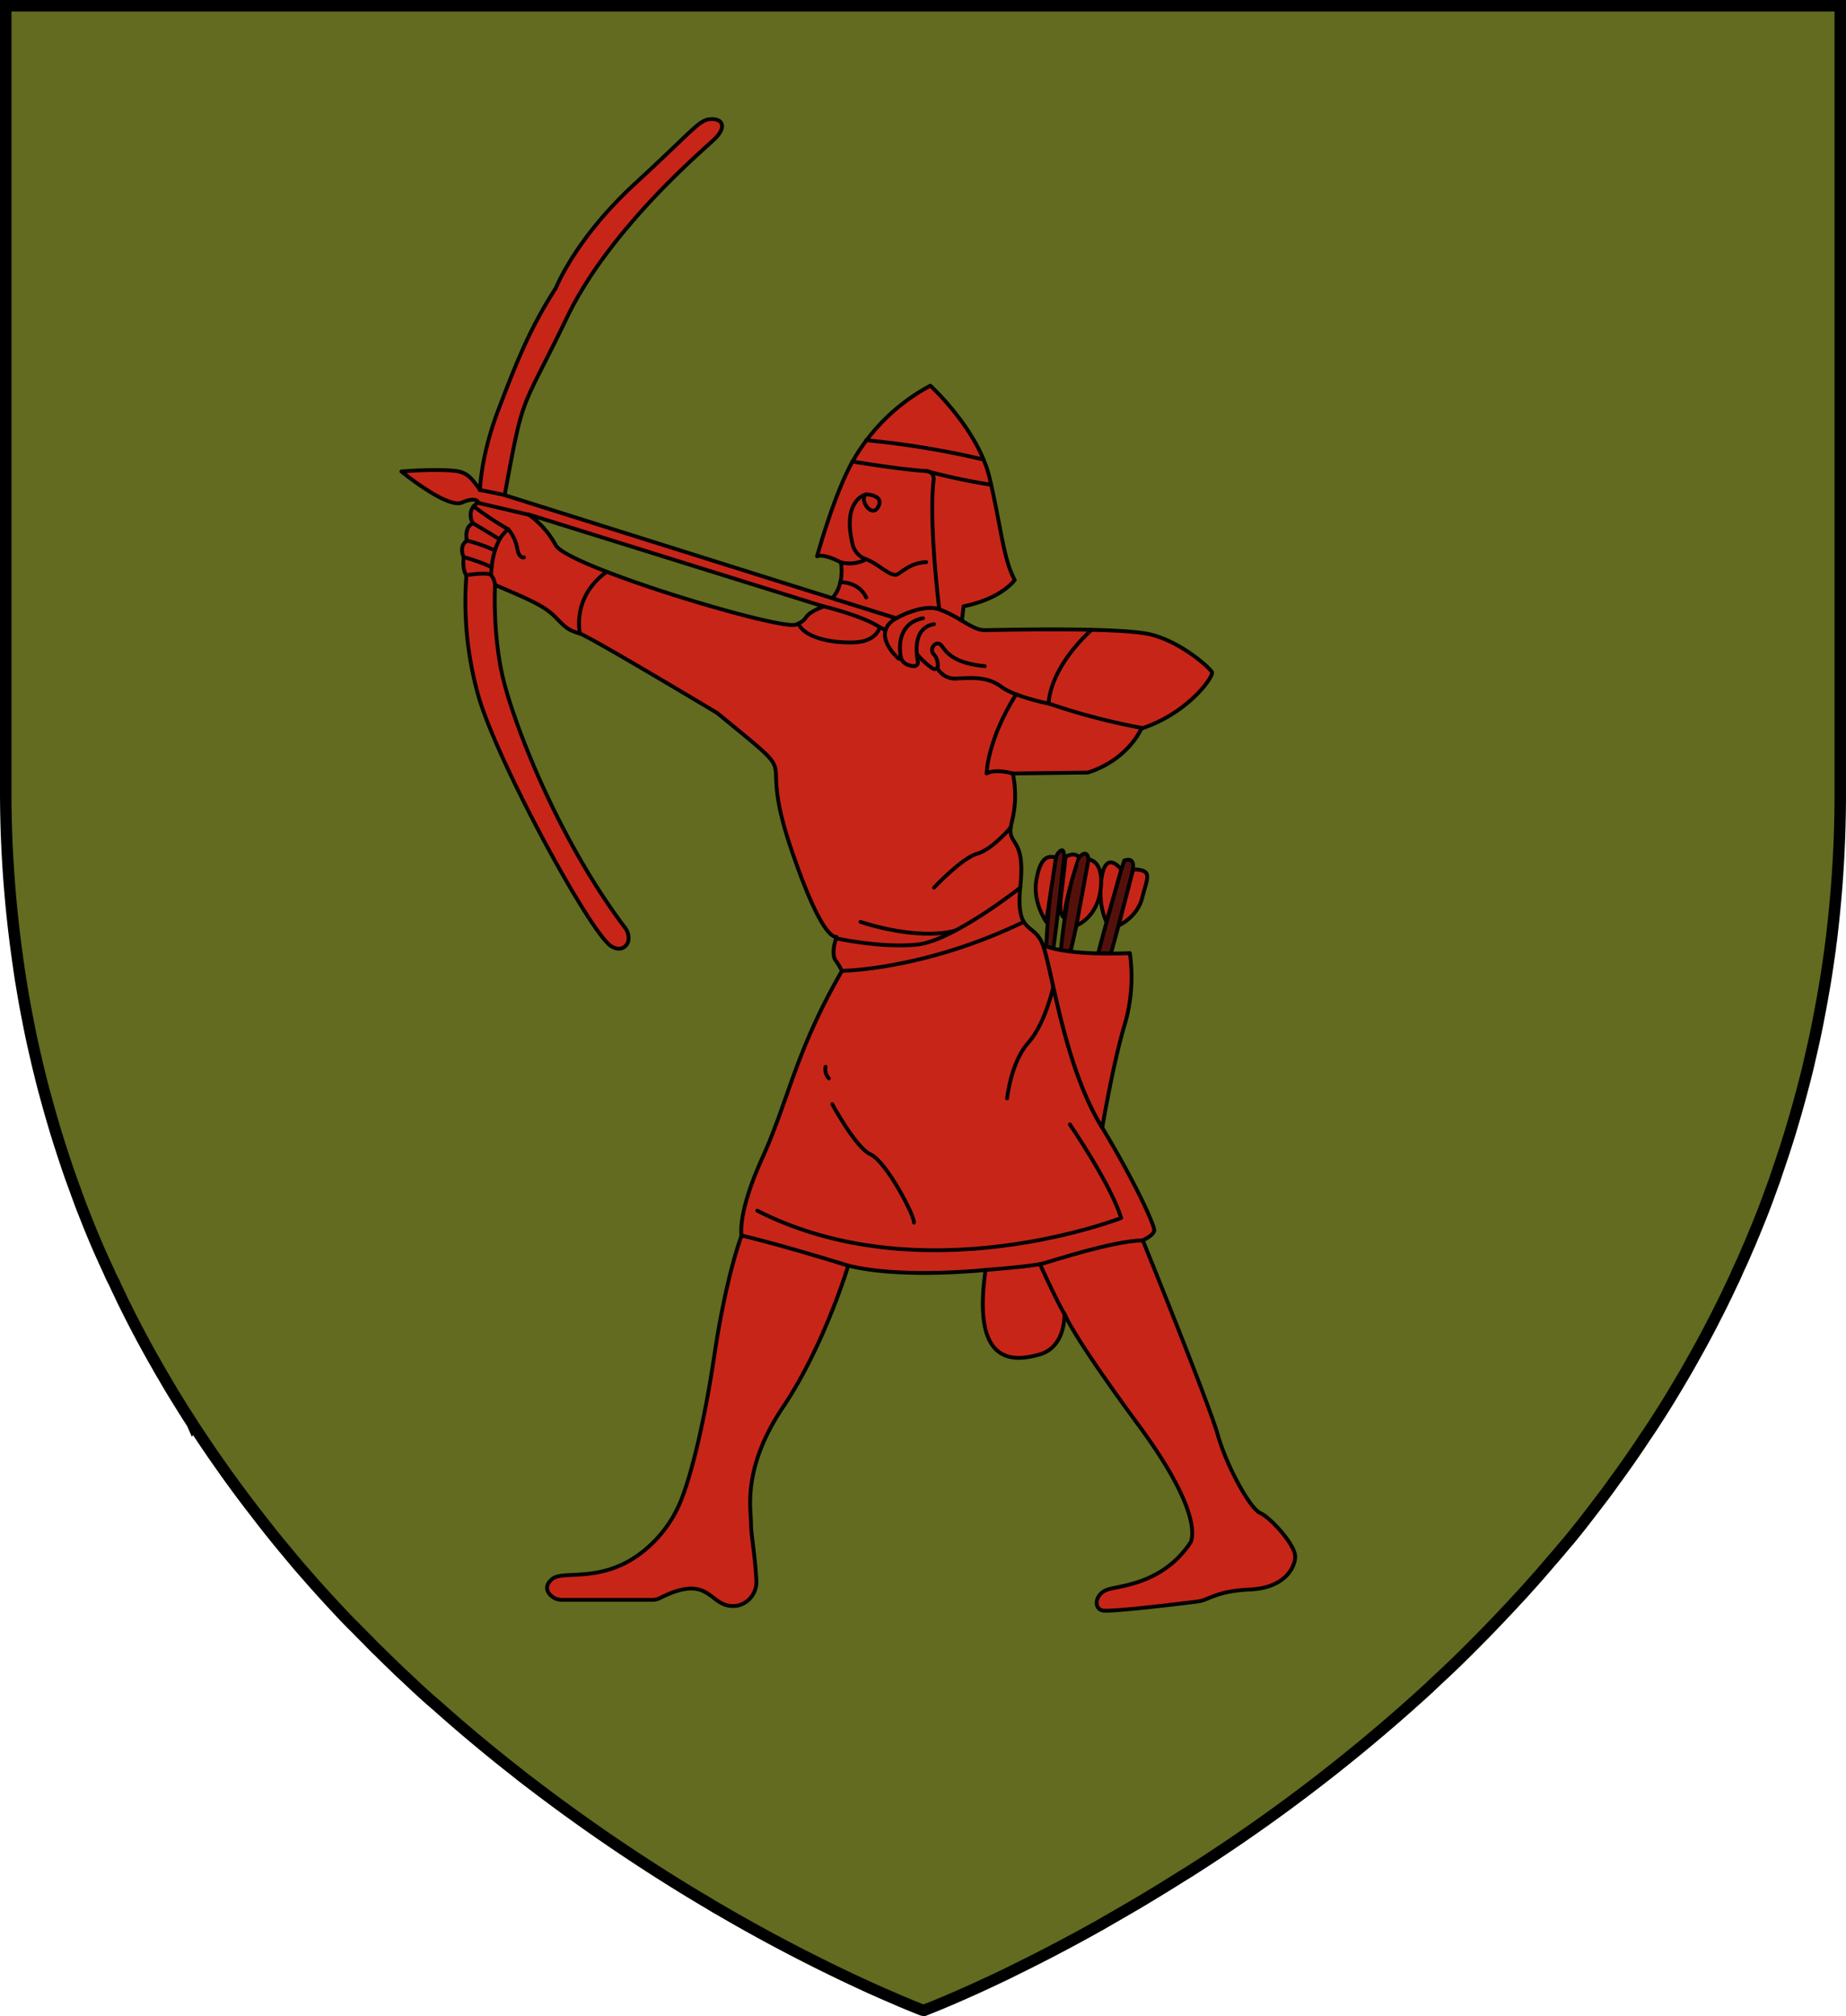 <svg xmlns="http://www.w3.org/2000/svg" viewBox="0 0 483 527.48"><defs><style>.cls-1{fill:#626b1f;}.cls-2{fill:#54110b;stroke-miterlimit:10;}.cls-2,.cls-3,.cls-4,.cls-5{stroke:#000;}.cls-3{fill:#c82519;}.cls-3,.cls-4{stroke-linecap:round;stroke-linejoin:round;}.cls-4,.cls-5{fill:none;}.cls-5{stroke-width:3px;}</style></defs><title>House Tarly</title><g id="Layer_2" data-name="Layer 2"><path class="cls-1" d="M927,122.76V328.6a314.37,314.37,0,0,1-2.28,38c-.11.93-.24,1.86-.36,2.79s-.24,1.86-.39,2.79q-.7,5.05-1.61,10c-.07.44-.15.87-.23,1.31-.15.8-.29,1.6-.45,2.39s-.34,1.8-.51,2.69l-.45,2.22-.24,1.16c-.15.71-.3,1.44-.47,2.15q-.8,3.55-1.61,7l-.58,2.32-.52,2q-1.52,5.88-3.27,11.61c-.29,1-.59,1.94-.9,2.92l-.6,1.88c-.19.63-.39,1.25-.6,1.86l-1.1,3.26c-.37,1.09-.68,2-1,3-.47,1.28-.92,2.55-1.39,3.81-.36,1-.73,2-1.11,3l-.19.49c-.43,1.14-.87,2.25-1.32,3.37s-.87,2.16-1.32,3.19a3.35,3.35,0,0,1-.18.42c-.4,1-.8,2-1.25,3s-.75,1.75-1.13,2.62l-.66,1.49c-.47,1.07-.95,2.12-1.44,3.15s-.9,2-1.36,2.93l-1,2.12c-.3.63-.6,1.25-.91,1.88-.63,1.32-1.31,2.64-2,4q-2.53,5-5.19,9.77l-2,3.57-.11.21q-2.13,3.71-4.33,7.33c-.71,1.2-1.46,2.39-2.18,3.54-.1.16-.19.31-.3.46-.55.89-1.12,1.78-1.69,2.66l-.66,1c-.65,1-1.31,2-2,3l-.13.18c-.66,1-1.32,2-2,3l-.45.67q-2.26,3.28-4.54,6.46l-.31.42c-.8,1.07-1.54,2.14-2.31,3.19s-1.66,2.23-2.5,3.32q-2.29,3-4.61,6l-.8,1c-.73.93-1.48,1.85-2.22,2.76L854,526.61l-.57.69L851,530.1q-2.83,3.32-5.72,6.53c-.75.85-1.52,1.69-2.29,2.51l-2.22,2.39q-3,3.19-5.93,6.24-2.76,2.83-5.53,5.59c-.91.91-1.84,1.82-2.76,2.71s-1.85,1.78-2.78,2.67l-2.28,2.11c-.68.65-1.36,1.28-2.05,1.91a448.64,448.64,0,0,1-61.76,47.47c-.86.55-1.73,1.1-2.58,1.6q-6.42,4.07-12.46,7.63l-2.41,1.4-2.36,1.36-2.34,1.35-2.22,1.28c-8.35,4.68-15.91,8.59-22.38,11.76l-1.61.8c-10.63,5.15-18.11,8.22-21,9.35l-.42.18-.61.23-.14.06h-.08l-.23-.1-.21,0-1.07-.42-.55-.23c-.87-.34-2-.8-3.36-1.38l-.47-.18c-1.76-.8-3.88-1.67-6.33-2.77l-1.39-.61a443.16,443.16,0,0,1-39.74-20.6c-.8-.45-1.61-.92-2.36-1.38a473.14,473.14,0,0,1-44.78-30l-2.62-2c-1-.75-2-1.52-2.95-2.29l-2.81-2.21c-6.19-4.92-12.43-10.15-18.64-15.69L558.08,566q-2.3-2.05-4.59-4.2l-1.67-1.57L550,558.54l-2-1.94c-1.12-1.07-2.24-2.16-3.34-3.26-.84-.8-1.69-1.67-2.52-2.51l-.24-.26q-1.25-1.25-2.5-2.51c-.66-.68-1.32-1.36-2-2l-2-2.07-.13-.15-2.1-2.24q-3.36-3.61-6.66-7.36c-.68-.8-1.36-1.55-2-2.35-.57-.65-1.12-1.28-1.66-1.94l-2-2.39q-4.26-5.11-8.39-10.48-1.13-1.45-2.24-2.92c-1.89-2.47-3.73-5-5.57-7.55l-1.68-2.39c-.13-.16-.24-.34-.36-.5-.59-.85-1.19-1.7-1.77-2.55-.95-1.38-1.89-2.77-2.82-4.17q-1.11-1.64-2.18-3.31l-.15-.24-2.22-3.47c-.07-.13-.15-.24-.22-.37-.71-1.14-1.41-2.27-2.1-3.4s-1.49-2.46-2.21-3.7-1.44-2.39-2.13-3.67q-4.6-8-8.77-16.47c-.35-.69-.69-1.38-1-2.08-.22-.44-.44-.89-.65-1.35-.43-.87-.8-1.75-1.25-2.63a27.17,27.17,0,0,1-1.15-2.47l-.23-.48c-.26-.58-.52-1.16-.8-1.75l-.26-.57c-.26-.58-.52-1.18-.8-1.77q-1.44-3.26-2.78-6.58c-.42-1-.8-2-1.23-3.07-.1-.26-.21-.53-.31-.8-.4-1-.8-2-1.16-3s-.68-1.82-1-2.74l-.23-.65c-.18-.45-.34-.91-.5-1.36q-1-2.69-1.89-5.44c-.21-.6-.4-1.21-.6-1.8-.26-.8-.51-1.54-.75-2.31-.14-.42-.26-.8-.39-1.22-.26-.8-.5-1.6-.75-2.39-.31-1-.61-2.06-.92-3.1-.18-.65-.39-1.28-.57-2-.37-1.28-.74-2.58-1.08-3.89-.19-.68-.37-1.35-.55-2-.13-.5-.26-1-.39-1.51-.32-1.22-.63-2.46-.92-3.7-.18-.7-.35-1.4-.52-2.11-.07-.29-.13-.57-.19-.85-.37-1.55-.71-3.11-1.07-4.69-.26-1.16-.5-2.33-.74-3.5-.14-.71-.29-1.43-.43-2.14s-.32-1.6-.47-2.45a2.13,2.13,0,0,0-.1-.47c-.15-.8-.3-1.64-.45-2.48s-.31-1.84-.47-2.77-.3-1.8-.45-2.71q-.87-5.52-1.56-11.17A314.73,314.73,0,0,1,447,328.58V122.76Z" transform="translate(-445.5 -121.26)"/></g><g id="Layer_9" data-name="Layer 9"><path class="cls-2" d="M732.83,370.7s5.25-19.87,6.83-24.29c0,0,2.83-1.25,2.25,2.25s-5.75,22.07-5.75,22.07Z" transform="translate(-445.5 -121.26)"/><path class="cls-2" d="M723.08,369.83s1.51-15.75,4.26-23.3a3.24,3.24,0,0,1,1.57-1.83c.77-.38,1.52.27,1.43,2.21-.17,3.5-4.73,23.29-4.73,23.29l-2.52-.37" transform="translate(-445.5 -121.26)"/><path class="cls-2" d="M719.24,368.85s1.1-21.73,3-24.24,1.67,1,1.67,1-1.9,17.89-2.82,23.79-1.86-.56-1.86-.56" transform="translate(-445.5 -121.26)"/></g><g id="Layer_5" data-name="Layer 5"><path class="cls-3" d="M775.25,517.12c-2.63-1.12-8.75-12.12-11.13-20.5s-19.62-50.87-19.62-50.87,3.12-1.37,3-2.75-4.26-11.11-13.6-26.72c-.14-.22-.27-.44-.4-.66-9.62-16-12.75-40.87-15.12-47.12s-7.26-2.38-5.88-15.75-4-9.75-2.25-16.5a28,28,0,0,0,.25-12.63l19.62-.24c10.63-3.38,14-11.5,14-11.5,12.5-4.13,19-13.76,18.5-14.76s-7.87-7.87-16.12-9.87-40.38-1.13-43.5-1.13c-1.68,0-3.65-1.16-5.82-2.46a29.91,29.91,0,0,0-5.93-3C686.75,279.12,680,283,680,283l-16-5-86.46-27.2c5.11-27.77,4-20.91,16.38-46.63,11.08-23,35.24-43.37,38.5-46.5s2.24-5.37-.88-5.24-4.25,2.5-19.88,16.87-20.68,27.25-20.68,27.25c-6.82,10.56-10.32,19.44-15.06,31.88s-4.82,21.06-4.82,21.06a25.87,25.87,0,0,0-2.12-2.81,6.36,6.36,0,0,0-4-2.17c-5.24-.68-14.45.1-14.45.1s12,9.82,15.86,8.13,4.26,0,4.26,0c-3.43,2-1.43,5.43-1.43,5.43-2.38,1.07-1.57,4.57-1.57,4.57-2.24,1.5-.81,4.31-.81,4.31-.43,3.44.69,4.75.69,4.75a90.89,90.89,0,0,0,3,31c4.62,17,29.46,62.65,34.88,66,2.62,1.63,4.29-.11,4.51-1.49a4.44,4.44,0,0,0-.91-3.36c-17.56-23.34-28.77-52.74-31.73-64.57-3-12-2.25-25.08-2.25-25.08,9.75,4.13,13.12,5.63,16,8.63s3.5,3.24,6.25,4.12,35.87,20.75,35.87,20.75c24.5,20.13,9.63,6.87,19.38,35.63s12.5,21.37,11.75,23.37-1,4.63-.13,5.75a16.35,16.35,0,0,1,1.63,2.75c-12.13,21-14,33.87-20.75,48.75s-5.5,20.5-5.5,20.5-4,10.12-7.25,32.12C630.1,491.18,627,505.07,624,513a32.54,32.54,0,0,1-11.84,15.35c-10.13,7-19.35,3.7-22.16,6-1.81,1.5-1.53,2.86-.8,3.86a4.25,4.25,0,0,0,3.43,1.61H616.2a4.39,4.39,0,0,0,2-.49c11.86-6,12.69.67,17.44,1.89a6.29,6.29,0,0,0,3.29,0,6.36,6.36,0,0,0,4.46-6.57C643,527.4,642,523,642,519.75c0-3.63-2.38-14.37,8.38-30.37s17.06-37,17.06-37c14.19,3.5,35.94,1.12,35.94,1.12-3.63,24.88,7.12,24.12,14.12,22.12s6.5-10.74,6.5-10.74,1.38,4.74,19.5,29.37S756.88,525,756.88,525c-7,10.25-17.26,11-21.13,12s-4.25,5.25-1.63,5.62,21.88-2,24.76-2.37,4.87-2.75,13.62-3.13,11.75-5.37,11.88-8.5S777.88,518.25,775.25,517.12ZM653.75,284.67c-4,1.58-59.58-15.09-62.83-20.75a23.91,23.91,0,0,0-7.17-8.09L661,279.92C654.67,282.42,657.75,283.08,653.75,284.67Z" transform="translate(-445.5 -121.26)"/><path class="cls-3" d="M739.75,389.38c-2.87,9.56-5.62,25.51-5.85,26.9-.14-.22-.27-.44-.4-.66-9.62-16-12.75-40.87-15.12-47.12,6.63,3,22.74,2.12,22.74,2.12A44.09,44.09,0,0,1,739.75,389.38Z" transform="translate(-445.5 -121.26)"/><path class="cls-3" d="M735,362.44s-2.42-4.38-1.24-11.69,5.11-2,5.11-2Z" transform="translate(-445.5 -121.26)"/><path class="cls-3" d="M738.18,363.4s4.95-2.15,6.2-7.34,3-7.19-2.38-7.37Z" transform="translate(-445.5 -121.26)"/><path class="cls-3" d="M727.13,363.4s5.5-2,6.37-9.59-3.19-7.69-3.19-7.69Z" transform="translate(-445.5 -121.26)"/><path class="cls-3" d="M719.24,362.44s-3.55-5.07-2.61-10.76,2.7-6.76,5.16-6.07Z" transform="translate(-445.5 -121.26)"/><path class="cls-3" d="M723.93,361.31s-1.46-.41-.85-5.27,1.24-10.61,1.24-10.61,2.34-1.5,3.52.19C727.83,345.62,724.57,354.75,723.93,361.31Z" transform="translate(-445.5 -121.26)"/><line class="cls-3" x1="125.56" y1="128.18" x2="132" y2="129.49"/></g><g id="Layer_7" data-name="Layer 7"><path class="cls-3" d="M711,273s-3.38,4.88-13.38,6.88l-.44,3.78a29.91,29.91,0,0,0-5.93-3C686.75,279.12,680,283,680,283l-16-5-.58-.45s3-2.88,2.12-9.12c0,0-4.12-2.38-6.25-1.63,0,0,4.37-16,9.25-24.75a51,51,0,0,1,20.38-19.88s12.5,11.38,15.5,24.13S708,267.5,711,273Z" transform="translate(-445.5 -121.26)"/></g><g id="Layer_8" data-name="Layer 8"><path class="cls-4" d="M668.5,242s13.26,2.2,19.35,2.49a2,2,0,0,1,1.93,2.3c-1.34,11.16,1.47,33.83,1.47,33.83" transform="translate(-445.5 -121.26)"/><path class="cls-4" d="M687.85,244.49a162.63,162.63,0,0,0,17,3.6" transform="translate(-445.5 -121.26)"/><path class="cls-4" d="M672.15,236.43a227.1,227.1,0,0,1,30.68,5.07" transform="translate(-445.5 -121.26)"/><path class="cls-4" d="M672.15,250.58s5.08.22,3,3.5C673.48,256.75,670.14,251.83,672.15,250.58Z" transform="translate(-445.5 -121.26)"/><path class="cls-4" d="M672.15,250.58s-6.32,1.33-3.65,12.75a5.46,5.46,0,0,0,3.65,4.25c3.35,1.25,6.6,5,8.35,3.83s3.78-2.92,7.35-3.08" transform="translate(-445.5 -121.26)"/><path class="cls-4" d="M665.5,268.38a9.25,9.25,0,0,0,6.65-.8" transform="translate(-445.5 -121.26)"/><path class="cls-4" d="M665.32,273.58s4.82-.25,6.83,4" transform="translate(-445.5 -121.26)"/><path class="cls-4" d="M660.54,279.78s10.45,2.47,15.12,5.56c0,0-.67,3.83-6.83,4S656,288,654.37,284.41" transform="translate(-445.5 -121.26)"/><path class="cls-4" d="M680,283c-5.91,3.47-1.51,8.58.55,10.53a.39.39,0,0,0,.65-.35c-.46-2.6-.82-8.81,5.8-10.18" transform="translate(-445.5 -121.26)"/><line class="cls-4" x1="230.16" y1="164.07" x2="231.64" y2="164.85"/><path class="cls-4" d="M681.2,293.18s.28,2.15,3.36,2.35a1,1,0,0,0,1.1-1.22c-.52-2.64-1.13-8.82,4.22-9.75" transform="translate(-445.5 -121.26)"/><path class="cls-4" d="M685.54,292.5a18.1,18.1,0,0,0,4,3.66.87.87,0,0,0,1.35-.79,4.52,4.52,0,0,0-1-2.87c-1.31-1.19.06-3.31,1.38-2.81s1.56,4.88,11.88,5.85" transform="translate(-445.5 -121.26)"/><path class="cls-4" d="M690.73,296a5.27,5.27,0,0,0,5.14,2.78c3.81-.19,8.08-.55,11.64,2.17,3.38,2.58,12.36,4.39,12.36,4.39s-.19-8.67,11.19-19.27" transform="translate(-445.5 -121.26)"/><path class="cls-4" d="M719.88,305.31a171,171,0,0,0,24.62,6.44" transform="translate(-445.5 -121.26)"/><path class="cls-4" d="M710.5,323.62s-4.44-1.32-6.87,0c0,0,.18-8.72,7.74-20.73" transform="translate(-445.5 -121.26)"/><path class="cls-4" d="M597.25,287s-2.32-9.43,7-16.15" transform="translate(-445.5 -121.26)"/><line class="cls-4" x1="124.95" y1="131.53" x2="138.43" y2="134.69"/><path class="cls-4" d="M567.5,271.75s5.58-.92,6.5,0a4.33,4.33,0,0,1,1,2.5" transform="translate(-445.5 -121.26)"/><path class="cls-4" d="M574,271.75s0-8.75,4.5-12a10.84,10.84,0,0,1,2.33,4.92c.42,2.75,1.75,2.42,1.75,2.42" transform="translate(-445.5 -121.26)"/><path class="cls-4" d="M578.5,259.75a79.74,79.74,0,0,1-9.1-6.06" transform="translate(-445.5 -121.26)"/><path class="cls-4" d="M569.19,258.12s3.91,2.29,7,4.24" transform="translate(-445.5 -121.26)"/><path class="cls-4" d="M567.62,262.69a38.69,38.69,0,0,1,7.38,2.6" transform="translate(-445.5 -121.26)"/><path class="cls-4" d="M566.81,267a51.87,51.87,0,0,1,7.33,2.63" transform="translate(-445.5 -121.26)"/><path class="cls-4" d="M725.42,415.42s10.83,15.83,13.42,24.5c0,0-51.83,20.21-95.21-1.92" transform="translate(-445.5 -121.26)"/><path class="cls-4" d="M663.25,410.13s6.17,11.42,10,13.13c4.19,1.87,11.71,16.4,11.38,17.88" transform="translate(-445.5 -121.26)"/><path class="cls-4" d="M661.5,400.38a3.45,3.45,0,0,0,.88,3" transform="translate(-445.5 -121.26)"/><path class="cls-4" d="M709,408.63s1-9.5,5.5-14.5,6.6-14.72,6.6-14.72" transform="translate(-445.5 -121.26)"/><path class="cls-4" d="M639.5,444.5s8.51,1.89,27.94,7.88" transform="translate(-445.5 -121.26)"/><path class="cls-4" d="M703.38,453.5s12.12-.87,15.24-1.75,17.88-5.75,25.88-6" transform="translate(-445.5 -121.26)"/><path class="cls-4" d="M717.62,452s3.64,8.21,6.63,13.52" transform="translate(-445.5 -121.26)"/><path class="cls-4" d="M689.88,353.5s7.25-7.75,11.25-8.87,8.83-6.88,8.83-6.88" transform="translate(-445.5 -121.26)"/><path class="cls-4" d="M664.25,366.75s11.95,2.63,21.29,1.63,26.89-14.87,26.89-14.87" transform="translate(-445.5 -121.26)"/><path class="cls-4" d="M665.75,375.25s21.29-.11,47.64-12.81" transform="translate(-445.5 -121.26)"/><path class="cls-4" d="M670.63,362.44s14.39,5,24.76,2.32" transform="translate(-445.5 -121.26)"/></g><g id="Layer_3" data-name="Layer 3"><path class="cls-5" d="M927,122.76V328.6a313.88,313.88,0,0,1-2.28,38c-.11.93-.24,1.86-.36,2.79,0,.2,0,.4-.08.59-.09.74-.19,1.47-.31,2.2-.46,3.37-1,6.69-1.6,10-.07.44-.15.87-.23,1.31-.16.8-.29,1.6-.45,2.4s-.34,1.79-.51,2.69l-.45,2.22-.24,1.15c-.15.71-.3,1.44-.46,2.15-.54,2.37-1.07,4.71-1.61,7l-.58,2.32-.52,2q-1.53,5.88-3.27,11.61c-.29,1-.59,1.94-.9,2.92l-.6,1.88c-.2.63-.4,1.24-.61,1.86-.37,1.09-.73,2.17-1.1,3.25s-.68,2-1,3c-.47,1.28-.93,2.56-1.39,3.81-.36,1-.73,2-1.11,3l-.19.5c-.43,1.14-.87,2.25-1.32,3.36s-.87,2.17-1.31,3.2c0,.15-.12.28-.18.42-.4,1-.8,2-1.25,3s-.76,1.75-1.13,2.62l-.66,1.49c-.48,1.07-1,2.11-1.44,3.15s-.9,2-1.36,2.93l-1,2.12c-.29.63-.6,1.25-.91,1.87-.63,1.33-1.31,2.64-2,4q-2.52,5-5.19,9.77l-2,3.57-.12.21c-1.42,2.47-2.86,4.92-4.33,7.33-.71,1.2-1.46,2.4-2.18,3.54-.11.16-.2.32-.3.47-.55.89-1.12,1.78-1.69,2.66l-.65,1c-.65,1-1.31,2-2,3l-.13.18c-.65,1-1.31,2-2,3l-.45.67q-2.25,3.29-4.54,6.46l-.31.43c-.8,1.07-1.54,2.14-2.31,3.19s-1.66,2.23-2.5,3.32c-1.52,2-3.06,4-4.61,6l-.81,1q-1.09,1.39-2.22,2.76L854,526.61l-.57.69c-.8.94-1.6,1.87-2.41,2.8q-2.82,3.32-5.72,6.53c-.75.85-1.52,1.69-2.29,2.51s-1.47,1.6-2.22,2.4q-3,3.2-5.93,6.24-2.76,2.82-5.53,5.59c-.92.91-1.84,1.82-2.76,2.71s-1.85,1.78-2.79,2.66l-2.28,2.12c-.68.65-1.36,1.28-2,1.91a449.24,449.24,0,0,1-61.76,47.47c-.86.55-1.72,1.1-2.57,1.6q-6.43,4.06-12.47,7.63l-2.41,1.4-2.36,1.37-2.33,1.34-2.23,1.29c-8.34,4.68-15.9,8.59-22.38,11.76l-1.6.8c-10.64,5.15-18.12,8.22-21,9.35l-.42.17-.61.24-.14,0h-.08l-.23-.09-.21,0-1.07-.42-.54-.23c-.87-.34-2-.8-3.37-1.38l-.46-.18c-1.76-.8-3.89-1.67-6.33-2.77l-1.39-.61a442.25,442.25,0,0,1-39.75-20.6c-.8-.44-1.6-.92-2.35-1.38a474,474,0,0,1-44.78-30l-2.63-2c-1-.75-2-1.51-2.94-2.29l-2.81-2.21c-6.19-4.92-12.43-10.15-18.64-15.69L558.08,566q-2.31-2.05-4.59-4.2l-1.67-1.57L550,558.54l-2-1.94c-1.12-1.07-2.23-2.17-3.33-3.27-.85-.79-1.69-1.66-2.52-2.5l-.24-.26c-.84-.83-1.67-1.67-2.5-2.51-.66-.68-1.32-1.36-2-2l-2-2.06-.13-.15-2.1-2.25q-3.36-3.6-6.66-7.36c-.68-.79-1.36-1.54-2.05-2.34-.57-.65-1.12-1.29-1.66-1.94q-1-1.2-2-2.4-4.28-5.1-8.39-10.48c-.76-1-1.5-1.93-2.24-2.92-1.89-2.47-3.73-5-5.57-7.55-.55-.8-1.12-1.59-1.68-2.39-.13-.16-.24-.34-.36-.5-.59-.86-1.19-1.7-1.77-2.56-.94-1.38-1.89-2.77-2.81-4.17-.74-1.09-1.47-2.2-2.19-3.31a1,1,0,0,0-.15-.24l-2.22-3.48-.22-.36c-.7-1.14-1.41-2.27-2.1-3.4s-1.49-2.46-2.21-3.71-1.43-2.39-2.13-3.67q-4.61-8-8.77-16.46c-.35-.69-.69-1.38-1-2.09-.22-.44-.44-.88-.65-1.35-.43-.87-.8-1.74-1.25-2.63a25.91,25.91,0,0,1-1.15-2.47l-.23-.48c-.27-.58-.53-1.16-.81-1.75l-.26-.57c-.27-.59-.52-1.19-.8-1.78q-1.44-3.25-2.79-6.57c-.42-1-.8-2-1.23-3.08-.1-.25-.21-.52-.31-.79-.4-1-.8-2-1.16-3s-.69-1.82-1-2.74l-.24-.65c-.17-.44-.33-.91-.49-1.35q-1-2.7-1.9-5.44c-.21-.6-.4-1.2-.6-1.8-.26-.8-.51-1.54-.75-2.32-.14-.41-.27-.8-.4-1.22-.25-.8-.49-1.59-.75-2.39-.31-1-.61-2.06-.92-3.11-.19-.64-.39-1.28-.57-1.95-.37-1.29-.74-2.58-1.09-3.89-.19-.68-.37-1.35-.55-2-.13-.5-.27-1-.4-1.51-.32-1.22-.62-2.45-.92-3.7-.18-.7-.34-1.4-.52-2.11-.07-.28-.13-.56-.19-.85-.37-1.55-.72-3.11-1.07-4.69-.26-1.16-.5-2.33-.74-3.5-.13-.71-.29-1.43-.42-2.14s-.32-1.59-.48-2.45a1.86,1.86,0,0,0-.09-.47c-.16-.8-.3-1.64-.45-2.48s-.32-1.84-.48-2.77-.29-1.8-.45-2.71q-.57-3.7-1.07-7.47c-.17-1.23-.33-2.47-.48-3.71A312.7,312.7,0,0,1,447,328.58V122.76Z" transform="translate(-445.5 -121.26)"/></g></svg>